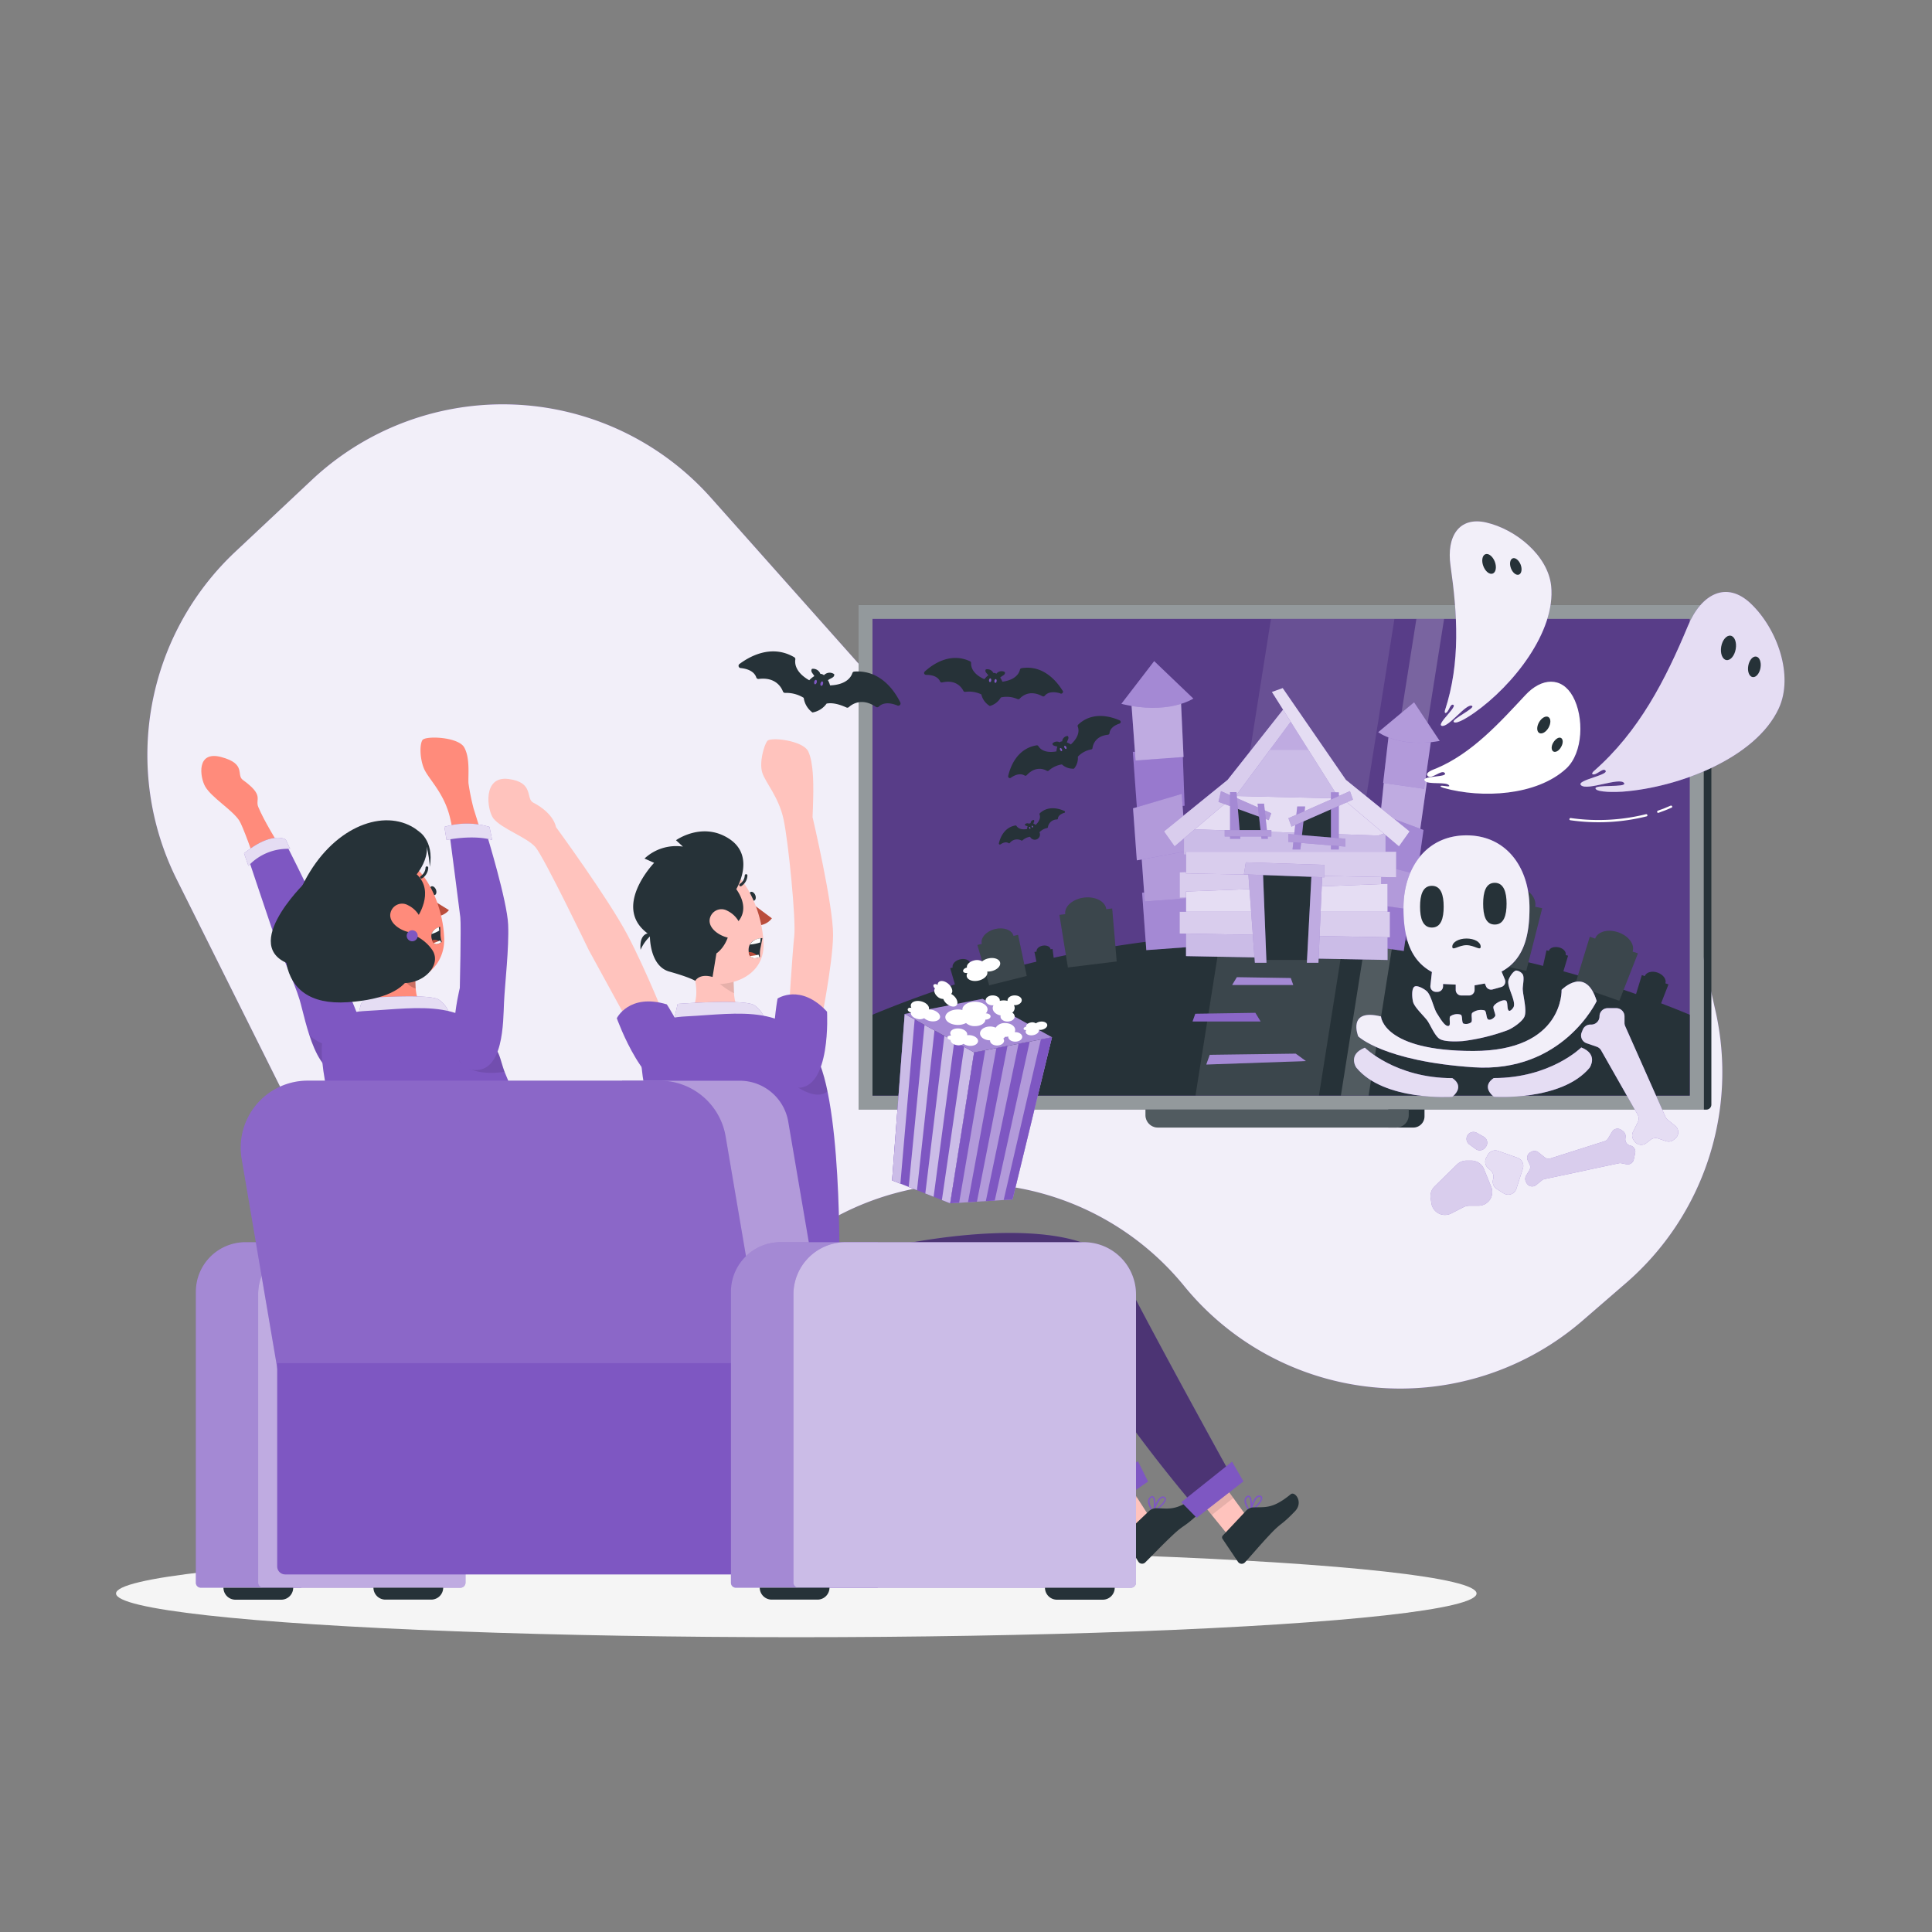 <svg xmlns="http://www.w3.org/2000/svg" viewBox="0 0 500 500"><rect x="0" y="0" width="500" height="500" fill="#808080" stroke="none"/><g id="freepik--background-simple--inject-52"><path d="M60.93,142.76l19.81-18.59A72.14,72.14,0,0,1,184,128.83l41.39,46.51A72.13,72.13,0,0,0,317,188.91L328.27,182c42.13-25.79,97.13-2.58,108,45.6l7.69,34A72.12,72.12,0,0,1,420.86,332l-11.3,9.78a72.14,72.14,0,0,1-103.13-9h0A72.13,72.13,0,0,0,207.7,320.4l-15.48,11.41A72.14,72.14,0,0,1,84.85,306L45.73,227.58A72.13,72.13,0,0,1,60.93,142.76Z" style="fill:#7E57C2"></path><path d="M60.93,142.76l19.81-18.59A72.14,72.14,0,0,1,184,128.83l41.39,46.51A72.13,72.13,0,0,0,317,188.91L328.27,182c42.13-25.79,97.13-2.58,108,45.6l7.69,34A72.12,72.12,0,0,1,420.86,332l-11.3,9.78a72.14,72.14,0,0,1-103.13-9h0A72.13,72.13,0,0,0,207.7,320.4l-15.48,11.41A72.14,72.14,0,0,1,84.85,306L45.73,227.58A72.13,72.13,0,0,1,60.93,142.76Z" style="fill:#fff;opacity:0.9"></path></g><g id="freepik--Shadow--inject-52"><ellipse id="freepik--path--inject-52" cx="206.08" cy="412.39" rx="176.05" ry="11.32" style="fill:#f5f5f5"></ellipse></g><g id="freepik--Tv--inject-52"><path d="M440.9,156.57h.7a1.3,1.3,0,0,1,1.3,1.3v128a1.3,1.3,0,0,1-1.3,1.3h-.7a0,0,0,0,1,0,0V156.57A0,0,0,0,1,440.9,156.57Z" style="fill:#263238"></path><rect x="222.2" y="156.57" width="218.7" height="130.57" style="fill:#263238"></rect><rect x="222.2" y="156.57" width="218.7" height="130.57" style="fill:#fff;opacity:0.5"></rect><rect x="225.8" y="160.17" width="211.5" height="123.37" style="fill:#7E57C2"></rect><rect x="225.8" y="160.17" width="211.5" height="123.37" style="opacity:0.3"></rect><path d="M225.8,262.61v20.92H437.3V262.61A275.5,275.5,0,0,0,225.8,262.61Z" style="fill:#263238"></path><polygon points="309.39 283.54 341.34 283.54 360.88 160.17 328.93 160.17 309.39 283.54" style="fill:#fff;opacity:0.1"></polygon><polygon points="347.02 283.54 354.19 283.54 373.73 160.17 366.56 160.17 347.02 283.54" style="fill:#fff;opacity:0.2"></polygon><path d="M359.27,287.13v4.68h6.49a2.9,2.9,0,0,0,2.9-2.9v-1.78Z" style="fill:#263238"></path><path d="M296.45,287.13h68.13a0,0,0,0,1,0,0v1.46a3.22,3.22,0,0,1-3.22,3.22H299.67a3.22,3.22,0,0,1-3.22-3.22v-1.46A0,0,0,0,1,296.45,287.13Z" style="fill:#263238"></path><path d="M296.45,287.13h68.13a0,0,0,0,1,0,0v1.46a3.22,3.22,0,0,1-3.22,3.22H299.67a3.22,3.22,0,0,1-3.22-3.22v-1.46A0,0,0,0,1,296.45,287.13Z" style="fill:#fff;opacity:0.2"></path><path d="M397.29,234.67c.51-2.39-1.91-4.94-5.42-5.69s-6.75.58-7.26,3l-1.82-.39L379.92,248,395,251.24l4.11-16.18Z" style="fill:#263238"></path><path d="M397.29,234.67c.51-2.39-1.91-4.94-5.42-5.69s-6.75.58-7.26,3l-1.82-.39L379.92,248,395,251.24l4.11-16.18Z" style="fill:#fff;opacity:0.1"></path><path d="M422.51,246.29c.63-1.83-1-4.07-3.69-5s-5.35-.2-6,1.63l-1.38-.49L407.59,255l11.49,4,4.81-12.28Z" style="fill:#263238"></path><path d="M422.51,246.29c.63-1.83-1-4.07-3.69-5s-5.35-.2-6,1.63l-1.38-.49L407.59,255l11.49,4,4.81-12.28Z" style="fill:#fff;opacity:0.1"></path><path d="M431,254.48c.35-1-.56-2.25-2-2.77s-3-.11-3.32.91l-.77-.27-2.14,7,6.37,2.22,2.66-6.81Z" style="fill:#263238"></path><path d="M405.2,247.17c.21-.82-.59-1.74-1.79-2s-2.34.1-2.56.92l-.62-.16L399,251.52l5.16,1.34,1.66-5.53Z" style="fill:#263238"></path><path d="M275.68,236.59c-.25-2,1.93-3.93,4.87-4.29s5.51,1,5.75,3l1.53-.19L289,248.83l-12.63,1.55-2.19-13.61Z" style="fill:#263238"></path><path d="M275.68,236.59c-.25-2,1.93-3.93,4.87-4.29s5.51,1,5.75,3l1.53-.19L289,248.83l-12.63,1.55-2.19-13.61Z" style="fill:#fff;opacity:0.1"></path><path d="M254.09,244.28c-.39-1.55,1.13-3.27,3.4-3.83s4.41.22,4.8,1.77l1.18-.29,2.25,10.64L256,255l-3.05-10.44Z" style="fill:#263238"></path><path d="M254.09,244.28c-.39-1.55,1.13-3.27,3.4-3.83s4.41.22,4.8,1.77l1.18-.29,2.25,10.64L256,255l-3.05-10.44Z" style="fill:#fff;opacity:0.1"></path><path d="M246.55,250.4c-.22-.86.63-1.81,1.88-2.12s2.45.12,2.67,1l.65-.16L253,255l-5.4,1.36-1.69-5.79Z" style="fill:#263238"></path><path d="M268.26,246.28c-.11-.69.61-1.39,1.62-1.55s1.92.25,2,.94l.52-.08.6,4.72-4.34.72-.95-4.67Z" style="fill:#263238"></path><rect x="296.09" y="230.56" width="12.85" height="14.9" transform="translate(-16.53 22.67) rotate(-4.18)" style="fill:#7E57C2"></rect><rect x="296.09" y="230.56" width="12.85" height="14.9" transform="translate(-16.53 22.67) rotate(-4.18)" style="fill:#fff;opacity:0.3"></rect><polygon points="308.19 232.43 296.27 233.3 295.19 218.44 308 217.5 308.19 232.43" style="fill:#7E57C2"></polygon><polygon points="308.19 232.43 296.27 233.3 295.19 218.44 308 217.5 308.19 232.43" style="fill:#fff;opacity:0.4"></polygon><polygon points="306.57 208.53 294.26 209.43 293.18 194.57 306.09 195.03 306.57 208.53" style="fill:#7E57C2"></polygon><polygon points="306.57 208.53 294.26 209.43 293.18 194.57 306.09 195.03 306.57 208.53" style="fill:#fff;opacity:0.2"></polygon><polygon points="306.3 195.91 293.88 196.82 292.8 181.96 305.61 181.02 306.3 195.91" style="fill:#7E57C2"></polygon><polygon points="306.3 195.91 293.88 196.82 292.8 181.96 305.61 181.02 306.3 195.91" style="fill:#fff;opacity:0.5"></polygon><polygon points="306.92 220.32 294.21 222.66 293.23 209.19 305.83 205.46 306.92 220.32" style="fill:#7E57C2"></polygon><polygon points="306.92 220.32 294.21 222.66 293.23 209.19 305.83 205.46 306.92 220.32" style="fill:#fff;opacity:0.4"></polygon><path d="M290.21,182.15l8.49-11.05,10.13,9.69S302.33,185.11,290.21,182.15Z" style="fill:#7E57C2"></path><path d="M290.21,182.15l8.49-11.05,10.13,9.69S302.33,185.11,290.21,182.15Z" style="fill:#fff;opacity:0.3"></path><rect x="353.2" y="232.58" width="11.05" height="12.82" transform="translate(680.15 526.19) rotate(-171.89)" style="fill:#7E57C2"></rect><rect x="353.2" y="232.58" width="11.05" height="12.82" transform="translate(680.15 526.19) rotate(-171.89)" style="fill:#fff;opacity:0.2"></rect><polygon points="354.19 233.86 364.37 235.31 366.17 222.62 355.23 221.06 354.19 233.86" style="fill:#7E57C2"></polygon><polygon points="354.19 233.86 364.37 235.31 366.17 222.62 355.23 221.06 354.19 233.86" style="fill:#fff;opacity:0.4"></polygon><polygon points="356.99 213.44 367.5 214.94 369.31 202.25 358.2 201.88 356.99 213.44" style="fill:#7E57C2"></polygon><polygon points="356.99 213.44 367.5 214.94 369.31 202.25 358.2 201.88 356.99 213.44" style="fill:#fff;opacity:0.5"></polygon><polygon points="357.96 202.63 368.57 204.14 370.38 191.45 359.44 189.89 357.96 202.63" style="fill:#7E57C2"></polygon><polygon points="357.96 202.63 368.57 204.14 370.38 191.45 359.44 189.89 357.96 202.63" style="fill:#fff;opacity:0.4"></polygon><polygon points="356 223.54 366.77 226.29 368.4 214.8 357.8 210.85 356 223.54" style="fill:#7E57C2"></polygon><polygon points="356 223.54 366.77 226.29 368.4 214.8 357.8 210.85 356 223.54" style="fill:#fff;opacity:0.3"></polygon><path d="M372.59,191.76l-6.63-10-9.27,7.72S362,193.59,372.59,191.76Z" style="fill:#7E57C2"></path><path d="M372.59,191.76l-6.63-10-9.27,7.72S362,193.59,372.59,191.76Z" style="fill:#fff;opacity:0.4"></path><polygon points="327.9 191.61 316.09 205.92 319.58 208.25 345.7 208.92 351.19 206.75 342.87 198.56 338.88 192.44 327.9 191.61" style="fill:#7E57C2"></polygon><polygon points="327.9 191.61 316.09 205.92 319.58 208.25 345.7 208.92 351.19 206.75 342.87 198.56 338.88 192.44 327.9 191.61" style="fill:#fff;opacity:0.6"></polygon><polygon points="357.46 231.36 305.29 232.35 305.29 225.73 357.46 223.74 357.46 231.36" style="fill:#7E57C2"></polygon><polygon points="357.46 231.36 305.29 232.35 305.29 225.73 357.46 223.74 357.46 231.36" style="fill:#fff;opacity:0.7"></polygon><polygon points="359.1 236.35 306.94 237.35 306.94 230.72 359.1 228.73 359.1 236.35" style="fill:#7E57C2"></polygon><polygon points="359.1 236.35 306.94 237.35 306.94 230.72 359.1 228.73 359.1 236.35" style="fill:#fff;opacity:0.8"></polygon><polygon points="359.1 248.44 306.94 247.44 306.94 240.82 359.1 240.82 359.1 248.44" style="fill:#7E57C2"></polygon><polygon points="359.1 248.44 306.94 247.44 306.94 240.82 359.1 240.82 359.1 248.44" style="fill:#fff;opacity:0.6"></polygon><polygon points="358.58 222.15 306.41 221.15 306.41 214.53 358.58 214.53 358.58 222.15" style="fill:#7E57C2"></polygon><polygon points="358.58 222.15 306.41 221.15 306.41 214.53 358.58 214.53 358.58 222.15" style="fill:#fff;opacity:0.6"></polygon><polygon points="359.7 242.58 305.29 241.59 305.29 235.96 359.7 235.96 359.7 242.58" style="fill:#7E57C2"></polygon><polygon points="359.7 242.58 305.29 241.59 305.29 235.96 359.7 235.96 359.7 242.58" style="fill:#fff;opacity:0.7"></polygon><polygon points="361.34 227.05 306.94 226.05 306.94 220.42 361.34 220.42 361.34 227.05" style="fill:#7E57C2"></polygon><polygon points="361.34 227.05 306.94 226.05 306.94 220.42 361.34 220.42 361.34 227.05" style="fill:#fff;opacity:0.7"></polygon><polygon points="306.94 212.79 316.09 205.92 351.19 206.75 361.34 214.53 356.68 216.24 306.41 214.53 306.94 212.79" style="fill:#7E57C2"></polygon><polygon points="306.94 212.79 316.09 205.92 351.19 206.75 361.34 214.53 356.68 216.24 306.41 214.53 306.94 212.79" style="fill:#fff;opacity:0.8"></polygon><polygon points="334.14 184.71 326.82 194.03 340.8 194.03 334.14 184.71" style="fill:#7E57C2"></polygon><polygon points="334.14 184.71 326.82 194.03 340.8 194.03 334.14 184.71" style="fill:#fff;opacity:0.5"></polygon><polygon points="332.69 182.85 317.71 201.82 301.24 215.17 303.98 219.04 320.46 205.1 335.47 184.85 332.69 182.85" style="fill:#7E57C2"></polygon><polygon points="332.69 182.85 317.71 201.82 301.24 215.17 303.98 219.04 320.46 205.1 335.47 184.85 332.69 182.85" style="fill:#fff;opacity:0.7"></polygon><polygon points="331.96 178.08 348.32 201.82 364.8 215.17 362.05 219.04 345.58 205.1 329.17 179.08 331.96 178.08" style="fill:#7E57C2"></polygon><polygon points="331.96 178.08 348.32 201.82 364.8 215.17 362.05 219.04 345.58 205.1 329.17 179.08 331.96 178.08" style="fill:#fff;opacity:0.8"></polygon><rect x="325.76" y="224.91" width="14.49" height="23.53" style="fill:#263238"></rect><polygon points="324.76 249.16 323.01 225.33 326.82 224.91 327.76 249.16 324.76 249.16" style="fill:#7E57C2"></polygon><polygon points="324.76 249.16 323.01 225.33 326.82 224.91 327.76 249.16 324.76 249.16" style="fill:#fff;opacity:0.5"></polygon><polygon points="338.22 249.16 339.47 225.33 342.27 224.91 341.21 249.16 338.22 249.16" style="fill:#7E57C2"></polygon><polygon points="338.22 249.16 339.47 225.33 342.27 224.91 341.21 249.16 338.22 249.16" style="fill:#fff;opacity:0.5"></polygon><polygon points="322.42 223.17 321.92 226.28 342.77 227.05 342.77 223.83 322.42 223.17" style="fill:#7E57C2"></polygon><polygon points="322.42 223.17 321.92 226.28 342.77 227.05 342.77 223.83 322.42 223.17" style="fill:#fff;opacity:0.6"></polygon><polygon points="335.94 211.6 345.47 207.94 345.47 217.47 335.94 217.06 335.94 211.6" style="fill:#263238"></polygon><rect x="344.45" y="205.06" width="2.03" height="14.78" style="fill:#7E57C2"></rect><rect x="344.45" y="205.06" width="2.03" height="14.78" style="fill:#fff;opacity:0.3"></rect><polygon points="334.51 219.84 336.54 219.84 337.76 208.72 335.73 208.72 334.51 219.84" style="fill:#7E57C2"></polygon><polygon points="334.51 219.84 336.54 219.84 337.76 208.72 335.73 208.72 334.51 219.84" style="fill:#fff;opacity:0.3"></polygon><polygon points="348.18 219.1 348.18 217.06 333.4 215.84 333.4 217.88 348.18 219.1" style="fill:#7E57C2"></polygon><polygon points="348.18 219.1 348.18 217.06 333.4 215.84 333.4 217.88 348.18 219.1" style="fill:#fff;opacity:0.4"></polygon><polygon points="350.15 206.93 349.36 204.74 333.44 211.75 334.24 213.94 350.15 206.93" style="fill:#7E57C2"></polygon><polygon points="350.15 206.93 349.36 204.74 333.44 211.75 334.24 213.94 350.15 206.93" style="fill:#fff;opacity:0.5"></polygon><polygon points="319.14 207.36 326.8 210.48 326.82 215.65 319.14 215.15 319.14 207.36" style="fill:#263238"></polygon><polygon points="315.34 207.53 315.99 204.74 329 210.47 328.35 212.26 315.34 207.53" style="fill:#7E57C2"></polygon><polygon points="315.34 207.53 315.99 204.74 329 210.47 328.35 212.26 315.34 207.53" style="fill:#fff;opacity:0.4"></polygon><polygon points="321 217.08 318.34 217.08 318.34 205 320 205 321 217.08" style="fill:#7E57C2"></polygon><polygon points="321 217.08 318.34 217.08 318.34 205 320 205 321 217.08" style="fill:#fff;opacity:0.3"></polygon><polygon points="328.13 217.08 326.47 217.08 325.47 207.99 327.13 207.99 328.13 217.08" style="fill:#7E57C2"></polygon><polygon points="328.13 217.08 326.47 217.08 325.47 207.99 327.13 207.99 328.13 217.08" style="fill:#fff;opacity:0.3"></polygon><rect x="316.95" y="214.82" width="12.08" height="1.66" style="fill:#7E57C2"></rect><rect x="316.95" y="214.82" width="12.08" height="1.66" style="fill:#fff;opacity:0.4"></rect><polygon points="320.1 252.9 318.88 254.91 334.69 254.91 334.05 253.12 320.1 252.9" style="fill:#7E57C2"></polygon><polygon points="320.1 252.9 318.88 254.91 334.69 254.91 334.05 253.12 320.1 252.9" style="fill:#fff;opacity:0.3"></polygon><polygon points="324.89 262.12 326.25 264.36 308.63 264.36 309.34 262.36 324.89 262.12" style="fill:#7E57C2"></polygon><polygon points="324.89 262.12 326.25 264.36 308.63 264.36 309.34 262.36 324.89 262.12" style="fill:#fff;opacity:0.1"></polygon><polygon points="335.34 272.69 337.95 274.6 312.19 275.5 313.08 272.99 335.34 272.69" style="fill:#7E57C2"></polygon><polygon points="335.34 272.69 337.95 274.6 312.19 275.5 313.08 272.99 335.34 272.69" style="fill:#fff;opacity:0.3"></polygon><path d="M395.83,235c0-10.39-5.91-18.81-16.3-18.81s-16.31,8.42-16.31,18.81c0,7.15,1.49,13.37,7.36,16.55l-.39,3.54a1.44,1.44,0,0,0,1.43,1.6h.4a1.45,1.45,0,0,0,1.44-1.44v-.6l3.28.16v1.38a1.45,1.45,0,0,0,1.44,1.44h2a1.45,1.45,0,0,0,1.44-1.44V255l2.66-.47.29.7a1.44,1.44,0,0,0,1.72.83l2.21-.62a1.45,1.45,0,0,0,.94-2l-.84-2C394.4,248.3,395.83,242.12,395.83,235Z" style="fill:#7E57C2"></path><path d="M366.07,255.34c.72-.45,2.56.61,3.18,1.19,1.17,1.08,1.78,4.49,2.68,5.81.61.91,2,3.49,3,3.16.6-.19,0-2,.39-2.47a3.1,3.1,0,0,1,2.73-.43c.51.32.18,2,.69,2.3a2.31,2.31,0,0,0,2-.32c.42-.45-.13-2,.29-2.46a3.75,3.75,0,0,1,3.18-.63c.57.31.36,2.16,1,2.38s1.52-.48,1.74-.92-.7-2-.4-2.54c.41-.77,2.35-1.82,3.15-1.47.64.28.19,2.48.87,2.65.39.11,1.07-.71,1.19-1.09.53-1.64-1.77-5.06-1.39-6.74.18-.79,1.19-2.42,2-2.59a2.35,2.35,0,0,1,1.71,1c.47.81,0,2.82,0,3.76.06,1.81,1.16,5.57.43,7.21-.57,1.28-3.09,3-4.39,3.49a51.45,51.45,0,0,1-11.51,2.8c-1.51.11-4.71.23-6-.54s-2.38-3.59-3.22-4.76-3.26-3.35-3.68-4.81C365.45,258.34,365.24,255.87,366.07,255.34Z" style="fill:#7E57C2"></path><path d="M366.07,255.34c.72-.45,2.56.61,3.18,1.19,1.17,1.08,1.78,4.49,2.68,5.81.61.91,2,3.49,3,3.16.6-.19,0-2,.39-2.47a3.1,3.1,0,0,1,2.73-.43c.51.32.18,2,.69,2.3a2.31,2.31,0,0,0,2-.32c.42-.45-.13-2,.29-2.46a3.75,3.75,0,0,1,3.18-.63c.57.31.36,2.16,1,2.38s1.52-.48,1.74-.92-.7-2-.4-2.54c.41-.77,2.35-1.82,3.15-1.47.64.28.19,2.48.87,2.65.39.11,1.07-.71,1.19-1.09.53-1.64-1.77-5.06-1.39-6.74.18-.79,1.19-2.42,2-2.59a2.35,2.35,0,0,1,1.71,1c.47.81,0,2.82,0,3.76.06,1.81,1.16,5.57.43,7.21-.57,1.28-3.09,3-4.39,3.49a51.45,51.45,0,0,1-11.51,2.8c-1.51.11-4.71.23-6-.54s-2.38-3.59-3.22-4.76-3.26-3.35-3.68-4.81C365.45,258.34,365.24,255.87,366.07,255.34Z" style="fill:#fff;opacity:0.9"></path><path d="M395.83,235c0-10.39-5.91-18.81-16.3-18.81s-16.31,8.42-16.31,18.81c0,7.15,1.49,13.37,7.36,16.55l-.39,3.54a1.44,1.44,0,0,0,1.43,1.6h.4a1.45,1.45,0,0,0,1.44-1.44v-.6l3.28.16v1.38a1.45,1.45,0,0,0,1.44,1.44h2a1.45,1.45,0,0,0,1.44-1.44V255l2.66-.47.29.7a1.44,1.44,0,0,0,1.72.83l2.21-.62a1.45,1.45,0,0,0,.94-2l-.84-2C394.4,248.3,395.83,242.12,395.83,235Z" style="fill:#fff;opacity:0.9"></path><path d="M373.62,234.65c0,3-.68,5.4-3.05,5.4s-3.06-2.42-3.06-5.4.68-5.4,3.06-5.4S373.62,231.67,373.62,234.65Z" style="fill:#263238"></path><path d="M389.9,233.87c0,3-.68,5.4-3.06,5.4s-3-2.42-3-5.4.68-5.4,3-5.4S389.9,230.89,389.9,233.87Z" style="fill:#263238"></path><path d="M383.2,245c0,1.17-1.64-.39-3.67-.39s-3.68,1.56-3.68.39,1.65-2.11,3.68-2.11S383.2,243.79,383.2,245Z" style="fill:#263238"></path><path d="M357.4,263.06s.43,8.93,23.9,8.93,22.84-15.82,22.84-15.82,6.26-6.41,9.08,2.9c0,0-8.75,18.7-31.92,17.14s-29.79-8-29.79-8S348.54,260.87,357.4,263.06Z" style="fill:#7E57C2"></path><path d="M357.4,263.06s.43,8.93,23.9,8.93,22.84-15.82,22.84-15.82,6.26-6.41,9.08,2.9c0,0-8.75,18.7-31.92,17.14s-29.79-8-29.79-8S348.54,260.87,357.4,263.06Z" style="fill:#fff;opacity:0.9"></path><path d="M413.16,270.87l-2.55-.88a2.12,2.12,0,0,1-1.27-2.81l.28-.7a2.13,2.13,0,0,1,2-1.32h.2a2.13,2.13,0,0,0,2.13-2.13h0a2.12,2.12,0,0,1,2.12-2.12h2.22a2.13,2.13,0,0,1,2.13,2.12v1.68a2.11,2.11,0,0,0,.18.86L431,289a2.13,2.13,0,0,0,.6.79l1.95,1.58a2.13,2.13,0,0,1,0,3.3l-.39.31a2.12,2.12,0,0,1-2,.36l-2-.69a2.14,2.14,0,0,0-2,.33l-1.11.87a2.14,2.14,0,0,1-3-.42l-.24-.32a2.13,2.13,0,0,1-.18-2.21l1.2-2.42a2.12,2.12,0,0,0,0-2l-9.48-16.68A2.1,2.1,0,0,0,413.16,270.87Z" style="fill:#7E57C2"></path><path d="M413.16,270.87l-2.55-.88a2.12,2.12,0,0,1-1.27-2.81l.28-.7a2.13,2.13,0,0,1,2-1.32h.2a2.13,2.13,0,0,0,2.13-2.13h0a2.12,2.12,0,0,1,2.12-2.12h2.22a2.13,2.13,0,0,1,2.13,2.12v1.68a2.11,2.11,0,0,0,.18.86L431,289a2.13,2.13,0,0,0,.6.79l1.95,1.58a2.13,2.13,0,0,1,0,3.3l-.39.31a2.12,2.12,0,0,1-2,.36l-2-.69a2.14,2.14,0,0,0-2,.33l-1.11.87a2.14,2.14,0,0,1-3-.42l-.24-.32a2.13,2.13,0,0,1-.18-2.21l1.2-2.42a2.12,2.12,0,0,0,0-2l-9.48-16.68A2.1,2.1,0,0,0,413.16,270.87Z" style="fill:#fff;opacity:0.8"></path><path d="M416.15,294.65l1.06-1.77a1.63,1.63,0,0,1,2.31-.5l.48.32a1.64,1.64,0,0,1,.67,1.69l0,.15a1.64,1.64,0,0,0,1.26,1.93h0a1.62,1.62,0,0,1,1.25,1.93l-.35,1.66a1.62,1.62,0,0,1-1.93,1.25l-1.26-.26a1.52,1.52,0,0,0-.67,0l-19.24,4.1a1.64,1.64,0,0,0-.69.33l-1.49,1.21a1.64,1.64,0,0,1-2.48-.53l-.17-.33a1.66,1.66,0,0,1,.06-1.59l.83-1.36a1.64,1.64,0,0,0,.07-1.55l-.47-1a1.63,1.63,0,0,1,.79-2.19l.28-.13a1.62,1.62,0,0,1,1.68.21l1.62,1.29a1.64,1.64,0,0,0,1.51.28l14-4.45A1.61,1.61,0,0,0,416.15,294.65Z" style="fill:#7E57C2"></path><path d="M416.15,294.65l1.06-1.77a1.63,1.63,0,0,1,2.31-.5l.48.32a1.64,1.64,0,0,1,.67,1.69l0,.15a1.64,1.64,0,0,0,1.26,1.93h0a1.62,1.62,0,0,1,1.25,1.93l-.35,1.66a1.62,1.62,0,0,1-1.93,1.25l-1.26-.26a1.52,1.52,0,0,0-.67,0l-19.24,4.1a1.64,1.64,0,0,0-.69.33l-1.49,1.21a1.64,1.64,0,0,1-2.48-.53l-.17-.33a1.66,1.66,0,0,1,.06-1.59l.83-1.36a1.64,1.64,0,0,0,.07-1.55l-.47-1a1.63,1.63,0,0,1,.79-2.19l.28-.13a1.62,1.62,0,0,1,1.68.21l1.62,1.29a1.64,1.64,0,0,0,1.51.28l14-4.45A1.61,1.61,0,0,0,416.15,294.65Z" style="fill:#fff;opacity:0.7"></path><path d="M387.74,297.86l5,1.77a2.23,2.23,0,0,1,1.38,2.78l-1.67,5.21a2.23,2.23,0,0,1-3.32,1.21l-1.76-1.12a2.22,2.22,0,0,1-.95-2.52h0a2.24,2.24,0,0,0-.69-2.34l-.57-.49a2.22,2.22,0,0,1-.52-2.76l.39-.71A2.22,2.22,0,0,1,387.74,297.86Z" style="fill:#7E57C2"></path><path d="M387.74,297.86l5,1.77a2.23,2.23,0,0,1,1.38,2.78l-1.67,5.21a2.23,2.23,0,0,1-3.32,1.21l-1.76-1.12a2.22,2.22,0,0,1-.95-2.52h0a2.24,2.24,0,0,0-.69-2.34l-.57-.49a2.22,2.22,0,0,1-.52-2.76l.39-.71A2.22,2.22,0,0,1,387.74,297.86Z" style="fill:#fff;opacity:0.8"></path><path d="M384.07,302.58l1.66,4.1a2.44,2.44,0,0,0,.1.24h0a3.55,3.55,0,0,1-3.18,5.12h-2.3a3.48,3.48,0,0,0-1.61.39l-3.18,1.62a3.55,3.55,0,0,1-5.12-2.65l-.19-1.29a3.56,3.56,0,0,1,1-3.06l5.81-5.69a3.61,3.61,0,0,1,2.49-1h1.21A3.54,3.54,0,0,1,384.07,302.58Z" style="fill:#7E57C2"></path><path d="M384.07,302.58l1.66,4.1a2.44,2.44,0,0,0,.1.24h0a3.55,3.55,0,0,1-3.18,5.12h-2.3a3.48,3.48,0,0,0-1.61.39l-3.18,1.62a3.55,3.55,0,0,1-5.12-2.65l-.19-1.29a3.56,3.56,0,0,1,1-3.06l5.81-5.69a3.61,3.61,0,0,1,2.49-1h1.21A3.54,3.54,0,0,1,384.07,302.58Z" style="fill:#fff;opacity:0.7"></path><path d="M384.49,296.88l-.15.18a1.81,1.81,0,0,1-2.44.32l-1.63-1.19a1.79,1.79,0,0,1-.49-2.36h0a1.8,1.8,0,0,1,2.43-.65l1.77,1A1.79,1.79,0,0,1,384.49,296.88Z" style="fill:#7E57C2"></path><path d="M384.49,296.88l-.15.18a1.81,1.81,0,0,1-2.44.32l-1.63-1.19a1.79,1.79,0,0,1-.49-2.36h0a1.8,1.8,0,0,1,2.43-.65l1.77,1A1.79,1.79,0,0,1,384.49,296.88Z" style="fill:#fff;opacity:0.7"></path><path d="M353.22,271.14s7.94,7.88,22.63,7.88c0,0,3.46,1.93,0,4.85,0,0-17.57,1.19-24.81-7.54C351,276.33,348.67,272.92,353.22,271.14Z" style="fill:#7E57C2"></path><path d="M353.22,271.14s7.94,7.88,22.63,7.88c0,0,3.46,1.93,0,4.85,0,0-17.57,1.19-24.81-7.54C351,276.33,348.67,272.92,353.22,271.14Z" style="fill:#fff;opacity:0.8"></path><path d="M409.23,271.08S401.29,279,386.6,279c0,0-3.47,1.93,0,4.85,0,0,17.57,1.19,24.81-7.54C411.41,276.27,413.77,272.86,409.23,271.08Z" style="fill:#7E57C2"></path><path d="M409.23,271.08S401.29,279,386.6,279c0,0-3.47,1.93,0,4.85,0,0,17.57,1.19,24.81-7.54C411.41,276.27,413.77,272.86,409.23,271.08Z" style="fill:#fff;opacity:0.8"></path></g><g id="freepik--Ghosts--inject-52"><path d="M384.58,135.21c-7-1.57-10.26,3.64-9.19,11.15,1.78,12.43,2.63,25.06-1.43,37.48-.06.19-.13.7.14.67.77-.07,1.13-2.18,1.83-2.14,1.79.11-4.38,5.12-2.77,5.48,1.82.4,6.32-5.94,7.79-5.17,1.06.55-5.52,3.54-4.7,4.19s4.24-1.65,5.36-2.44c9.91-7,21.05-20.94,19.83-32.78C400.64,143.86,392.4,137,384.58,135.21Z" style="fill:#7E57C2"></path><path d="M384.58,135.21c-7-1.57-10.26,3.64-9.19,11.15,1.78,12.43,2.63,25.06-1.43,37.48-.06.19-.13.7.14.67.77-.07,1.13-2.18,1.83-2.14,1.79.11-4.38,5.12-2.77,5.48,1.82.4,6.32-5.94,7.79-5.17,1.06.55-5.52,3.54-4.7,4.19s4.24-1.65,5.36-2.44c9.91-7,21.05-20.94,19.83-32.78C400.64,143.86,392.4,137,384.58,135.21Z" style="fill:#fff;opacity:0.9"></path><path d="M386.86,145.37c.52,1.38.28,2.76-.55,3.07s-1.91-.56-2.43-1.94-.28-2.76.54-3.07S386.33,144,386.86,145.37Z" style="fill:#263238"></path><path d="M393.54,146.12c.45,1.17.24,2.33-.45,2.59s-1.62-.47-2.06-1.64-.23-2.32.46-2.58S393.1,145,393.54,146.12Z" style="fill:#263238"></path><path d="M453.08,156.18c-6.25-5.91-12.76-2.55-16.25,5.82-5.77,13.85-12.63,27.33-24.39,37.6-.18.15-.57.63-.27.77.83.39,2.5-1.55,3.19-1.08,1.77,1.21-7.62,2.58-6.19,3.93,1.62,1.53,10.12-2.23,11.16-.54.75,1.22-7.84.25-7.4,1.42.38,1,5.36.91,7,.78,14.43-1.08,34.42-8.63,40.4-21.52C464.27,174.88,460,162.76,453.08,156.18Z" style="fill:#7E57C2"></path><path d="M453.08,156.18c-6.25-5.91-12.76-2.55-16.25,5.82-5.77,13.85-12.63,27.33-24.39,37.6-.18.15-.57.63-.27.77.83.39,2.5-1.55,3.19-1.08,1.77,1.21-7.62,2.58-6.19,3.93,1.62,1.53,10.12-2.23,11.16-.54.75,1.22-7.84.25-7.4,1.42.38,1,5.36.91,7,.78,14.43-1.08,34.42-8.63,40.4-21.52C464.27,174.88,460,162.76,453.08,156.18Z" style="fill:#fff;opacity:0.8"></path><path d="M449.2,168c-.31,1.74-1.4,3-2.43,2.82s-1.62-1.74-1.32-3.48,1.4-3,2.44-2.82S449.51,166.25,449.2,168Z" style="fill:#263238"></path><path d="M455.61,172.86c-.26,1.46-1.18,2.53-2.05,2.37s-1.37-1.47-1.11-2.93,1.17-2.53,2.05-2.38S455.87,171.39,455.61,172.86Z" style="fill:#263238"></path><path d="M407.06,180.24c2.91,5.26,2.72,14.58-1.75,18.69-7.62,7-21.78,7.76-31.66,5-.22-.06-.83-.28-.84-.44,0-.44,2.43.34,2.26-.13-.43-1.21-5.69-.14-6.38-1.34-.78-1.36,6.31-.78,5.18-2-.82-.91-3.38,1.75-4.33.84s1.39-1.69,2.17-2c9.35-3.94,16.53-12,23.08-19C398.91,175.42,404.16,175,407.06,180.24Z" style="fill:#fff"></path><path d="M400.76,188.33c-.65,1.14-1.72,1.75-2.4,1.37s-.71-1.63-.06-2.77,1.73-1.76,2.41-1.37S401.41,187.18,400.76,188.33Z" style="fill:#263238"></path><path d="M404,193.33c-.54,1-1.45,1.48-2,1.15s-.6-1.37,0-2.33,1.45-1.48,2-1.16S404.59,192.36,404,193.33Z" style="fill:#263238"></path><path d="M429.21,210.36q1.74-.6,3.42-1.35c.34-.15.05-.65-.29-.5-1.07.48-2.17.91-3.28,1.29-.35.12-.2.68.15.56Z" style="fill:#fff"></path><path d="M406.37,212.27a51.3,51.3,0,0,0,19.78-1c.36-.09.2-.64-.16-.56a50.82,50.82,0,0,1-19.46,1c-.37-.06-.52.49-.16.55Z" style="fill:#fff"></path></g><g id="freepik--Bats--inject-52"><path d="M274.92,178.64c-1.35-2.18-4.86-6.65-10.57-5.71a.49.49,0,0,0-.39.38c-.16.75-.93,2.62-4.55,3.12a4.4,4.4,0,0,0-.57-1.07l.22-.18c.56-.43,1.17-.61,1-1.25a1.72,1.72,0,0,0-1.88.11,2.33,2.33,0,0,0-.31.32,1.26,1.26,0,0,0-.8-.2,1.69,1.69,0,0,0-.17-.29,1.72,1.72,0,0,0-1.78-.62c-.33.58.21.92.64,1.48a.1.1,0,0,0,0,.05,4.69,4.69,0,0,0-1,1c-3.25-1.45-3.49-3.42-3.44-4.17a.5.5,0,0,0-.29-.48c-5.24-2.43-9.82.93-11.71,2.67a.49.49,0,0,0,.35.85c2.52,0,3.35,1.08,3.61,1.68a.48.48,0,0,0,.56.28c3.63-.82,5.08,1.37,5.48,2.18a.51.51,0,0,0,.48.27,7.23,7.23,0,0,1,4.17.65,4.75,4.75,0,0,0,2.19,3,4.74,4.74,0,0,0,2.86-2.21,6.91,6.91,0,0,1,4.35.44.5.5,0,0,0,.53-.13c.61-.67,2.59-2.39,5.87-.63a.48.48,0,0,0,.61-.12c.41-.51,1.5-1.34,3.93-.65A.49.49,0,0,0,274.92,178.64Z" style="fill:#263238"></path><path d="M256.53,176.08c0,.27-.2.48-.35.45s-.26-.25-.22-.52.19-.48.35-.45S256.56,175.81,256.53,176.08Z" style="fill:#7E57C2"></path><path d="M257.92,176.27c0,.27-.19.48-.35.45s-.25-.25-.21-.52.19-.48.34-.45S258,176,257.92,176.27Z" style="fill:#7E57C2"></path><path d="M289.78,186.44c-2.11-.94-7-2.48-10.76,1.11a.45.45,0,0,0-.1.49c.26.64.64,2.41-1.8,4.63a4.13,4.13,0,0,0-1-.52c0-.07,0-.15.07-.24.2-.6.56-1,.11-1.44a1.52,1.52,0,0,0-1.33,1,1.34,1.34,0,0,0-.07.4,1.11,1.11,0,0,0-.7.25A1.43,1.43,0,0,0,274,192a1.53,1.53,0,0,0-1.63.44c.05.6.63.58,1.23.78l.05,0a4.33,4.33,0,0,0-.24,1.24c-3.16.57-4.33-.77-4.68-1.36a.45.45,0,0,0-.45-.21c-5.14.85-6.84,5.67-7.36,7.93a.44.44,0,0,0,.69.46c1.87-1.29,3-.9,3.54-.59a.43.43,0,0,0,.56-.07c2.28-2.45,4.47-1.56,5.18-1.16a.44.44,0,0,0,.49,0,6.6,6.6,0,0,1,3.44-1.63,4.24,4.24,0,0,0,3.13,1.1,4.25,4.25,0,0,0,1-3.1,6.27,6.27,0,0,1,3.46-1.88.44.44,0,0,0,.33-.36c.11-.81.71-3.1,4-3.44a.45.45,0,0,0,.4-.41c.05-.59.44-1.76,2.59-2.48A.44.44,0,0,0,289.78,186.44Z" style="fill:#263238"></path><path d="M274.8,193.87c.11.22.09.45,0,.51s-.31-.06-.42-.28-.1-.45,0-.51S274.69,193.65,274.8,193.87Z" style="fill:#7E57C2"></path><path d="M275.93,193.3c.11.22.1.45,0,.52s-.32-.07-.43-.29-.1-.45,0-.51S275.82,193.08,275.93,193.3Z" style="fill:#7E57C2"></path><path d="M233,181.8c-1.35-2.76-5-8.48-11.9-8a.57.57,0,0,0-.51.4c-.28.88-1.41,3-5.77,3.18a5.89,5.89,0,0,0-.55-1.35l.27-.18c.72-.44,1.47-.59,1.35-1.37a2,2,0,0,0-2.24-.08,1.74,1.74,0,0,0-.42.34,1.41,1.41,0,0,0-.92-.34,1.69,1.69,0,0,0-.17-.36,2,2,0,0,0-2-.94c-.46.64.15,1.11.59,1.83l0,.06a5.75,5.75,0,0,0-1.3,1.06c-3.7-2.11-3.75-4.47-3.6-5.37a.57.57,0,0,0-.28-.59c-6-3.51-11.79-.05-14.24,1.8a.59.59,0,0,0,.31,1c3,.28,3.86,1.67,4.1,2.42a.58.58,0,0,0,.63.4c4.41-.55,5.88,2.22,6.27,3.24a.59.59,0,0,0,.54.37A8.64,8.64,0,0,1,208,180.6a5.68,5.68,0,0,0,2.26,3.79,5.67,5.67,0,0,0,3.66-2.3c1-.2,2.64-.14,5.12,1a.58.58,0,0,0,.64-.09c.81-.73,3.36-2.54,7-.06a.59.59,0,0,0,.75-.07c.55-.56,1.94-1.42,4.75-.32A.58.58,0,0,0,233,181.8Z" style="fill:#263238"></path><path d="M211.38,176.59c-.08.32-.29.54-.47.5s-.27-.34-.19-.65.28-.54.46-.5S211.45,176.28,211.38,176.59Z" style="fill:#7E57C2"></path><path d="M213,177c-.07.32-.28.54-.47.5s-.27-.34-.19-.65.29-.54.47-.5S213.09,176.67,213,177Z" style="fill:#7E57C2"></path><path d="M275.38,209.84c-1.24-.55-4.09-1.44-6.29.65a.28.28,0,0,0-.06.29c.16.37.37,1.41-1,2.7a2,2,0,0,0-.56-.3.74.74,0,0,1,0-.14c.11-.35.33-.61.06-.84a.89.89,0,0,0-.78.6,2.23,2.23,0,0,0,0,.23.7.7,0,0,0-.4.15l-.17-.07a.87.87,0,0,0-.95.26c0,.34.37.33.72.45h0a2.25,2.25,0,0,0-.14.73c-1.85.33-2.53-.46-2.74-.8a.25.25,0,0,0-.26-.12c-3,.5-4,3.31-4.3,4.63a.27.27,0,0,0,.41.27c1.09-.76,1.77-.53,2.07-.34a.26.26,0,0,0,.32,0,2.37,2.37,0,0,1,3-.68.24.24,0,0,0,.28,0,3.74,3.74,0,0,1,2-.95,1.34,1.34,0,1,0,2.42-1.17,3.63,3.63,0,0,1,2-1.1.26.26,0,0,0,.19-.21,2.35,2.35,0,0,1,2.36-2,.26.26,0,0,0,.23-.24c0-.34.26-1,1.52-1.45A.26.26,0,0,0,275.38,209.84Z" style="fill:#263238"></path><path d="M266.63,214.18c.06.13.05.26,0,.3s-.19,0-.25-.16-.06-.27,0-.3S266.56,214.05,266.63,214.18Z" style="fill:#7E57C2"></path><path d="M267.29,213.85c.06.13,0,.26,0,.3s-.19,0-.25-.16-.06-.27,0-.3S267.22,213.72,267.29,213.85Z" style="fill:#7E57C2"></path></g><g id="freepik--Popcorns--inject-52"><polygon points="245.91 311.42 230.87 305.48 234.14 262.41 252.1 272.36 245.91 311.42" style="fill:#7E57C2"></polygon><polygon points="243.76 310.57 249.53 270.94 252.1 272.36 245.91 311.42 243.76 310.57" style="fill:#7E57C2"></polygon><polygon points="239.47 308.87 244.4 268.09 246.97 269.51 241.62 309.72 239.47 308.87" style="fill:#7E57C2"></polygon><polygon points="235.17 307.18 239.27 265.25 241.84 266.67 237.32 308.03 235.17 307.18" style="fill:#7E57C2"></polygon><polygon points="230.87 305.48 234.14 262.41 236.71 263.83 233.02 306.33 230.87 305.48" style="fill:#7E57C2"></polygon><g style="opacity:0.6"><polygon points="243.76 310.57 249.53 270.94 252.1 272.36 245.91 311.42 243.76 310.57" style="fill:#fff"></polygon><polygon points="239.47 308.87 244.4 268.09 246.97 269.51 241.62 309.72 239.47 308.87" style="fill:#fff"></polygon><polygon points="235.17 307.18 239.27 265.25 241.84 266.67 237.32 308.03 235.17 307.18" style="fill:#fff"></polygon><polygon points="230.87 305.48 234.14 262.41 236.71 263.83 233.02 306.33 230.87 305.48" style="fill:#fff"></polygon></g><polygon points="262.05 310.42 245.91 311.42 252.1 272.36 272.25 268.44 262.05 310.42" style="fill:#7E57C2"></polygon><polygon points="262.05 310.42 245.91 311.42 252.1 272.36 272.25 268.44 262.05 310.42" style="fill:#fff;opacity:0.4"></polygon><polygon points="272.25 268.44 254.29 258.5 234.14 262.41 252.1 272.36 272.25 268.44" style="fill:#7E57C2"></polygon><polygon points="272.25 268.44 254.29 258.5 234.14 262.41 252.1 272.36 272.25 268.44" style="fill:#fff;opacity:0.3"></polygon><polygon points="248.22 311.27 254.98 271.8 252.1 272.36 245.91 311.42 248.22 311.27" style="fill:#7E57C2"></polygon><polygon points="252.83 310.99 260.74 270.68 257.86 271.24 250.52 311.13 252.83 310.99" style="fill:#7E57C2"></polygon><polygon points="257.44 310.71 266.49 269.56 263.61 270.12 255.13 310.85 257.44 310.71" style="fill:#7E57C2"></polygon><polygon points="262.05 310.42 272.25 268.44 269.37 269 259.75 310.56 262.05 310.42" style="fill:#7E57C2"></polygon><path d="M262.73,267.11h-.14a1.36,1.36,0,0,0,.14-.55c0-1-1.17-1.79-2.6-1.79a2.73,2.73,0,0,0-2.45,1.19,3.47,3.47,0,0,0-1.45-.3c-1.44,0-2.6.8-2.6,1.78s1.16,1.79,2.6,1.79h0s0,.06,0,.1c0,.69.81,1.24,1.81,1.24s1.81-.55,1.81-1.24a1,1,0,0,0-.2-.56.94.94,0,0,0,.41-.43h.07a3.5,3.5,0,0,0,.8-.1s0,.06,0,.1c0,.68.81,1.24,1.81,1.24s1.81-.56,1.81-1.24S263.73,267.11,262.73,267.11Z" style="fill:#fff"></path><path d="M262.59,257.61c-1,0-1.84.57-1.84,1.28,0,.05,0,.1,0,.14a3.82,3.82,0,0,0-2,0s0-.09,0-.14c0-.71-.82-1.28-1.84-1.28s-1.83.57-1.83,1.28.82,1.29,1.83,1.29l.2,0a1.56,1.56,0,0,0-.2.72c0,.91.88,1.67,2.07,1.91a.87.87,0,0,0-.05.28c0,.71.82,1.28,1.83,1.28s1.84-.57,1.84-1.28a1.18,1.18,0,0,0-.63-1,1.64,1.64,0,0,0,.63-1.23,1.56,1.56,0,0,0-.2-.72l.2,0c1,0,1.83-.58,1.83-1.29S263.6,257.61,262.59,257.61Z" style="fill:#fff"></path><path d="M255.13,262.25a1.53,1.53,0,0,0,.45-1c0-1.12-1.46-2-3.26-2s-3.25.9-3.25,2c0,0,0,.09,0,.14a4.81,4.81,0,0,0-1.17-.14c-1.79,0-3.25.9-3.25,2s1.46,2,3.25,2a4.56,4.56,0,0,0,2.11-.49,3.26,3.26,0,0,0,2.29.8c1.5,0,2.71-.75,2.71-1.68.74,0,1.35-.37,1.35-.83S255.82,262.28,255.13,262.25Z" style="fill:#fff"></path><path d="M235.88,260.83a1.1,1.1,0,0,1-.15-.8c.2-.8,1.4-1.19,2.68-.88s2.17,1.21,2,2a1,1,0,0,0,0,.1,3.67,3.67,0,0,1,.86.1c1.29.31,2.17,1.21,2,2s-1.39,1.19-2.68.88a3.46,3.46,0,0,1-1.42-.72,2.45,2.45,0,0,1-1.78.18c-1.07-.26-1.8-1-1.64-1.67-.54-.13-.91-.51-.83-.84S235.38,260.73,235.88,260.83Z" style="fill:#fff"></path><path d="M265.6,266.57a.77.77,0,0,0-.15.56c.1.58.93.93,1.87.78s1.63-.74,1.54-1.32l0-.07a2.71,2.71,0,0,0,.63,0c.94-.15,1.63-.74,1.53-1.32s-.93-.94-1.87-.79a2.49,2.49,0,0,0-1.06.43,1.76,1.76,0,0,0-1.27-.23c-.78.13-1.35.62-1.27,1.11-.39.06-.68.31-.64.55S265.24,266.61,265.6,266.57Z" style="fill:#fff"></path><path d="M242.67,254.92a1,1,0,0,1,.22-.71c.51-.57,1.66-.37,2.58.44s1.25,1.94.75,2.51l-.08.06a3.14,3.14,0,0,1,.66.46c.92.81,1.25,1.93.75,2.5s-1.66.37-2.58-.44a3.13,3.13,0,0,1-.85-1.21,2.22,2.22,0,0,1-1.53-.63c-.77-.68-1-1.61-.62-2.08-.39-.34-.52-.81-.31-1S242.3,254.62,242.67,254.92Z" style="fill:#fff"></path><path d="M246.15,268a1,1,0,0,1-.22-.72c.09-.75,1.15-1.24,2.37-1.1s2.13.88,2,1.64a.32.32,0,0,1,0,.09,3.66,3.66,0,0,1,.81,0c1.22.15,2.13.88,2,1.63s-1.15,1.25-2.37,1.11a3.15,3.15,0,0,1-1.39-.51,2.22,2.22,0,0,1-1.62.36c-1-.13-1.77-.73-1.7-1.36-.5-.06-.88-.37-.84-.68S245.68,268,246.15,268Z" style="fill:#fff"></path><path d="M250.38,251.79a1.3,1.3,0,0,0-.19.91c.2.91,1.55,1.4,3,1.09s2.52-1.32,2.32-2.24c0,0,0-.07,0-.11a4.29,4.29,0,0,0,1-.09c1.48-.31,2.52-1.31,2.32-2.23s-1.55-1.41-3-1.09a3.78,3.78,0,0,0-1.65.77,2.78,2.78,0,0,0-2-.26c-1.23.27-2.1,1.1-1.93,1.86-.62.13-1.05.55-1,.93S249.8,251.88,250.38,251.79Z" style="fill:#fff"></path></g><g id="freepik--Characters--inject-52"><path d="M187.1,336.8l-17.43-.5-.19,6.5c8.36,19.25,30.48,46.58,30.48,46.58l9.58-8.16S195.78,354.54,187.1,336.8Z" style="fill:#7E57C2"></path><path d="M187.1,336.8l-17.43-.5-.19,6.5c8.36,19.25,30.48,46.58,30.48,46.58l9.58-8.16S195.78,354.54,187.1,336.8Z" style="opacity:0.3"></path><polygon points="199.28 386.9 206.57 397.63 211.91 393.36 205.82 383.28 199.28 386.9" style="fill:#ffc3bd"></polygon><path d="M213.31,392.68a.2.2,0,0,1-.22,0,.19.19,0,0,1-.06-.21c0-.13,1-3.14,2.26-3.75a1,1,0,0,1,.73-.07.71.71,0,0,1,.56.6c0,.53-.6,1.34-1.33,2A13.06,13.06,0,0,1,213.31,392.68Zm.28-.59c1.21-.85,2.69-2.19,2.61-2.81,0-.08,0-.2-.3-.28a.49.49,0,0,0-.44.05,1.21,1.21,0,0,0-.3.2A8.6,8.6,0,0,0,213.59,392.09Z" style="fill:#7E57C2"></path><path d="M213.22,392.74a.19.19,0,0,1-.17-.07c-.06-.08-1.32-1.81-1.13-3.09a1.38,1.38,0,0,1,.56-.93c.42-.31.71-.22.87-.08.72.55.45,3.09,0,4a.1.1,0,0,1,0,.06A.18.18,0,0,1,213.22,392.74Zm-.59-3.75a1,1,0,0,0-.33.61,4.41,4.41,0,0,0,.84,2.5c.34-1.08.37-2.91,0-3.28-.05,0-.15-.11-.42.09l-.07.08Z" style="fill:#7E57C2"></path><path d="M212,392.4l-6.41,5.75a.7.7,0,0,0-.14.86l3.52,6.26a1.17,1.17,0,0,0,1.57.45,1,1,0,0,0,.2-.15c2.27-2.11,4.21-4.08,7.09-6.66,3.4-3.05,2.9-1.87,6.95-5.4,2.43-2.13.41-5.25-.73-4.47-5.19,3.6-6.94,2.63-10.24,2.57A2.73,2.73,0,0,0,212,392.4Z" style="fill:#263238"></path><polygon points="200.43 388.6 203.16 392.62 209.09 388.7 207.07 385.36 200.43 388.6" style="opacity:0.1"></polygon><polygon points="195.59 388.64 199.21 393 212.06 384.64 209.57 379.3 195.59 388.64" style="fill:#7E57C2"></polygon><path d="M88.78,330.79s44.76-6,54.86-8.14c15.37-3.28,55.68-8.25,63.28,7.9s26.2,52.21,26.2,52.21l-9.58,8.16S200.12,362,192.37,342.7c-.25-.64-1.18-2.46-1.18-2.46s-78.11,24.32-91.62,11.1A38.41,38.41,0,0,1,88.78,330.79Z" style="fill:#7E57C2"></path><path d="M88.78,330.79s44.76-6,54.86-8.14c15.37-3.28,55.68-8.25,63.28,7.9s26.2,52.21,26.2,52.21l-9.58,8.16S200.12,362,192.37,342.7c-.25-.64-1.18-2.46-1.18-2.46s-78.11,24.32-91.62,11.1A38.41,38.41,0,0,1,88.78,330.79Z" style="opacity:0.2"></path><polygon points="224.09 388.29 231.97 398.59 237.06 394.03 230.42 384.31 224.09 388.29" style="fill:#ffc3bd"></polygon><path d="M238.42,393.27a.17.17,0,0,1-.21,0,.18.18,0,0,1-.08-.2c0-.13.86-3.2,2.05-3.87a1,1,0,0,1,.73-.11.69.69,0,0,1,.58.56c.07.53-.52,1.37-1.21,2.07A13.18,13.18,0,0,1,238.42,393.27Zm.25-.6c1.16-.92,2.56-2.34,2.45-3,0-.08-.05-.19-.31-.26a.52.52,0,0,0-.45.08,1.18,1.18,0,0,0-.28.22A8.51,8.51,0,0,0,238.67,392.67Z" style="fill:#7E57C2"></path><path d="M238.34,393.34a.21.21,0,0,1-.18-.06c-.06-.08-1.42-1.73-1.3-3a1.45,1.45,0,0,1,.51-1c.4-.33.7-.26.87-.12.74.5.62,3.06.25,4a.1.1,0,0,1-.05.06A.22.22,0,0,1,238.34,393.34Zm-.8-3.71a.93.93,0,0,0-.29.62,4.33,4.33,0,0,0,1,2.45c.28-1.1.21-2.93-.2-3.27-.05,0-.16-.1-.42.12l-.06.08Z" style="fill:#7E57C2"></path><path d="M237.07,393.07l-6.08,6.1a.68.68,0,0,0-.09.86l3.87,6.05a1.15,1.15,0,0,0,1.59.36.9.9,0,0,0,.19-.15c2.15-2.24,4-4.32,6.71-7.05,3.22-3.24,2.79-2,6.63-5.78,2.31-2.26.12-5.27-1-4.43-5,3.89-6.79,3-10.09,3.15A2.75,2.75,0,0,0,237.07,393.07Z" style="fill:#263238"></path><polygon points="225.34 389.92 228.29 393.77 233.99 389.54 231.79 386.31 225.34 389.92" style="opacity:0.1"></polygon><polygon points="220.51 390.23 224.36 394.38 236.73 385.32 233.94 380.12 220.51 390.23" style="fill:#7E57C2"></polygon><path d="M112.82,230.22c.24.62.12,1.25-.28,1.41s-1-.23-1.19-.83-.12-1.25.28-1.41S112.57,229.61,112.82,230.22Z" style="fill:#263238"></path><path d="M89.38,261.22S86.09,248,82.53,238.14s-12.64-22-15.69-29.3c-.87-2.07,1.67-2.92-4-7-1.78-1.31,1-4.15-5.56-5.91s-5.53,5.24-4.18,7.61c1.64,2.86,6.94,6,8.79,8.78s10.11,28.29,10.11,28.29l9.22,24.09Z" style="fill:#ff8b7b"></path><path d="M90.17,256.88c2,4.8,8.37,17.89,0,20.73s-11-13.43-12.63-18.87c-1.43-4.75-5.28-12.85-7.21-18.51s-6.29-18.72-6.29-18.72,5.81-4.77,9.77-3.49c0,0,5.7,11.16,8.1,16.65S87.94,251.39,90.17,256.88Z" style="fill:#7E57C2"></path><path d="M63.16,220.85l1.13,3.23a13.82,13.82,0,0,1,10.8-4.39l-1.15-2.42S70.47,214.94,63.16,220.85Z" style="fill:#7E57C2"></path><path d="M63.16,220.85l1.13,3.23a13.82,13.82,0,0,1,10.8-4.39l-1.15-2.42S70.47,214.94,63.16,220.85Z" style="fill:#fff;opacity:0.8"></path><path d="M90.21,277.61c3.66-1.24,4.47-4.47,4.07-8.1-7.53,2.87-11.94.52-14.14-1.55C82.05,273.77,85,279.38,90.21,277.61Z" style="opacity:0.1"></path><path d="M111.45,232.61l4.74,2.93a4.57,4.57,0,0,1-3.79,1.62Z" style="fill:#ba4d3c"></path><path d="M94.61,261.88s5.29-2.15,2.29-12.15c0,0,4.37-3.77,8.49-1.75s-.07,10.75,4.82,12.48S94.61,261.88,94.61,261.88Z" style="fill:#ff8b7b"></path><path d="M107.29,251.09l-3.73,1.17s1.64,2.94,4,3.56C107.47,254.24,107.53,252.55,107.29,251.09Z" style="opacity:0.2"></path><path d="M87.87,237.18c2.88,8.38,3.91,12,9.43,15.18,8.29,4.79,18-.57,17.65-9.64-.28-8.17-4.92-20.47-14.22-21.6a12.1,12.1,0,0,0-12.86,16.06Z" style="fill:#ff8b7b"></path><path d="M86.78,241.05s-3.55-3.65-6.42,2.62C80.36,243.67,83.61,241.21,86.78,241.05Z" style="fill:#263238"></path><path d="M110.31,224.26a.38.38,0,0,0-.18.28,2.77,2.77,0,0,1-1.24,2.18.34.34,0,0,0,.34.6,3.39,3.39,0,0,0,1.6-2.72.36.36,0,0,0-.32-.38h0A.45.45,0,0,0,110.31,224.26Z" style="fill:#263238"></path><path d="M92.63,263.09l.64-2.73a2.78,2.78,0,0,1,2.52-2.14c4.69-.29,15.92-.85,17.82.51a7.26,7.26,0,0,1,2.88,4.19Z" style="fill:#7E57C2"></path><path d="M92.63,263.09l.64-2.73a2.78,2.78,0,0,1,2.52-2.14c4.69-.29,15.92-.85,17.82.51a7.26,7.26,0,0,1,2.88,4.19Z" style="fill:#fff;opacity:0.8"></path><path d="M133.2,292.34c1-5.24-.57-10.17-2.44-14.52-.8-1.88-1.11-3.74-1.78-5.21-6.73-14.69-20.6-11.67-33.92-11s-13.32,7.32-9.84,23.84,2.26,46.28,2.26,46.28l47-3.6S129.92,310,133.2,292.34Z" style="fill:#7E57C2"></path><path d="M130.6,277.39c-.68-1.73-1-3.43-1.62-4.78a20.51,20.51,0,0,0-5-7l-5.09,8.91S121.14,278.73,130.6,277.39Z" style="opacity:0.1"></path><path d="M79,228.39s-18.75,18.12-1.88,21.74S79,228.39,79,228.39Z" style="fill:#263238"></path><path d="M107.84,237.62s4.89-6.73,0-11.36c0,0,6.76-8-1.36-12.4S86,214.38,78.85,228c-7.46,14.29-8.72,32.71,11.12,31.37s18.23-11.2,15.62-18.17C105.59,241.22,107.2,240.74,107.84,237.62Z" style="fill:#263238"></path><path d="M105.59,234.27a6.8,6.8,0,0,1,3.46,3.91c.76,2.28-1.25,3.56-3.46,3-2-.46-4.79-2.21-4.59-4.56A3.08,3.08,0,0,1,105.59,234.27Z" style="fill:#ff8b7b"></path><path d="M108.1,214.93s4.35,2.41,3.13,9.41C111.23,224.34,110.92,217.11,108.1,214.93Z" style="fill:#263238"></path><path d="M103,240.76s5.68.52,8.81,5-3.87,10.7-10.61,8S103,240.76,103,240.76Z" style="fill:#263238"></path><path d="M108.1,242.17a1.42,1.42,0,1,1-1.41-1.41A1.41,1.41,0,0,1,108.1,242.17Z" style="fill:#7E57C2"></path><path d="M120.41,260.85s-.26-16.18-.13-20.52-2.41-24-4.11-29.81-5.46-9.16-6.49-11.72-1.1-6.09-.36-7.26,9.22-.87,10.8,1.86,1,7.28,1.12,9.29a58.84,58.84,0,0,0,1.33,6.57s7.15,22.41,7.7,30-1.56,24.51-1.56,24.51Z" style="fill:#ff8b7b"></path><path d="M130.44,259.45c-.24,4.81,0,18.55-8.24,17.42s-3.2-21.18-3.2-21.18.38-16.12.13-18.3-2.75-21.32-2.75-21.32,5-2.12,9.63,0c0,0,5.25,17.11,5.5,23.24S130.68,254.41,130.44,259.45Z" style="fill:#7E57C2"></path><path d="M115,214l.57,3.38s6.74-1.44,11.8,0l-.69-3.38A20.35,20.35,0,0,0,115,214Z" style="fill:#7E57C2"></path><path d="M115,214l.57,3.38s6.74-1.44,11.8,0l-.69-3.38A20.35,20.35,0,0,0,115,214Z" style="fill:#fff;opacity:0.8"></path><path d="M113.92,239.85s-3.26.79-2,3.65c.23.57.93,1.39,2.42.28A6.89,6.89,0,0,1,114,242C114,241,113.92,239.85,113.92,239.85Z" style="fill:#263238"></path><path d="M111.68,241.72a8.27,8.27,0,0,0,2-.89l-.12-.86A2.92,2.92,0,0,0,111.68,241.72Z" style="fill:#fff"></path><path d="M111.8,243.31a1.07,1.07,0,0,0,.07.19c.22.53.85,1.26,2.16.44A2.21,2.21,0,0,0,111.8,243.31Z" style="fill:#ba4d3c"></path><path d="M114.18,243.85l-.29-.47a15.49,15.49,0,0,1-1.63.67C112.63,244.38,113.24,244.5,114.18,243.85Z" style="fill:#fff"></path><path d="M270.79,336.32H253.35v6.5c8.91,19,31.81,45.68,31.81,45.68l9.33-8.43S280,353.8,270.79,336.32Z" style="fill:#7E57C2"></path><path d="M270.79,336.32H253.35v6.5c8.91,19,31.81,45.68,31.81,45.68l9.33-8.43S280,353.8,270.79,336.32Z" style="opacity:0.6"></path><polygon points="284.41 386.05 292 396.56 297.21 392.14 290.84 382.24 284.41 386.05" style="fill:#ffc3bd"></polygon><path d="M298.59,391.42a.18.18,0,0,1-.21,0,.18.18,0,0,1-.07-.2c0-.14.95-3.17,2.15-3.82a1,1,0,0,1,.73-.09.71.71,0,0,1,.57.58c.06.53-.55,1.36-1.26,2A14.67,14.67,0,0,1,298.59,391.42Zm.27-.6c1.19-.88,2.62-2.26,2.53-2.89,0-.08-.05-.19-.31-.27a.49.49,0,0,0-.44.07.86.86,0,0,0-.29.21A8.5,8.5,0,0,0,298.86,390.82Z" style="fill:#7E57C2"></path><path d="M298.51,391.48a.17.17,0,0,1-.17-.07c-.06-.07-1.38-1.76-1.22-3.05a1.37,1.37,0,0,1,.53-.95c.41-.32.71-.24.87-.1.73.53.54,3.07.14,4a.13.13,0,0,1-.05.06A.14.14,0,0,1,298.51,391.48Zm-.7-3.73a.93.93,0,0,0-.31.62,4.35,4.35,0,0,0,.91,2.47c.31-1.09.29-2.92-.12-3.27,0,0-.15-.11-.41.1l-.07.08Z" style="fill:#7E57C2"></path><path d="M297.25,391.17,291,397.11a.69.69,0,0,0-.12.86l3.7,6.15a1.16,1.16,0,0,0,1.58.41,1,1,0,0,0,.2-.15c2.21-2.18,4.09-4.21,6.9-6.87,3.3-3.14,2.84-1.95,6.78-5.59,2.37-2.2.27-5.27-.85-4.45-5.09,3.75-6.87,2.83-10.17,2.87A2.8,2.8,0,0,0,297.25,391.17Z" style="fill:#263238"></path><polygon points="285.6 387.71 288.45 391.64 294.27 387.56 292.15 384.27 285.6 387.71" style="opacity:0.1"></polygon><polygon points="280.77 387.89 284.51 392.14 297.12 383.42 294.48 378.14 280.77 387.89" style="fill:#7E57C2"></polygon><path d="M172.34,333.14s44.57-7.29,54.6-9.73c15.28-3.71,55.43-9.84,63.49,6.09s27.68,51.43,27.68,51.43l-9.33,8.43s-24.25-28.24-32.55-47.3c-.27-.63-1.25-2.43-1.25-2.43s-77.38,26.56-91.27,13.73A38.41,38.41,0,0,1,172.34,333.14Z" style="fill:#7E57C2"></path><path d="M172.34,333.14s44.57-7.29,54.6-9.73c15.28-3.71,55.43-9.84,63.49,6.09s27.68,51.43,27.68,51.43l-9.33,8.43s-24.25-28.24-32.55-47.3c-.27-.63-1.25-2.43-1.25-2.43s-77.38,26.56-91.27,13.73A38.41,38.41,0,0,1,172.34,333.14Z" style="opacity:0.4"></path><polygon points="309.25 386.72 317.42 396.79 322.38 392.08 315.46 382.56 309.25 386.72" style="fill:#ffc3bd"></polygon><path d="M323.71,391.29a.18.18,0,0,1-.21,0,.18.18,0,0,1-.08-.2c0-.13.77-3.21,1.94-3.93a1,1,0,0,1,.72-.13.71.71,0,0,1,.6.55c.09.52-.48,1.39-1.15,2.1A13.27,13.27,0,0,1,323.71,391.29Zm.24-.61c1.13-.95,2.49-2.41,2.36-3,0-.08-.05-.19-.32-.25a.5.5,0,0,0-.44.09,1.23,1.23,0,0,0-.28.23A8.59,8.59,0,0,0,324,390.68Z" style="fill:#7E57C2"></path><path d="M323.64,391.35a.17.17,0,0,1-.18-.05c-.07-.08-1.47-1.69-1.39-3a1.36,1.36,0,0,1,.48-1c.39-.34.69-.28.86-.15.76.49.71,3,.37,4a.12.12,0,0,1,0,.07A.14.14,0,0,1,323.64,391.35Zm-.92-3.68a1,1,0,0,0-.27.63,4.42,4.42,0,0,0,1.05,2.42c.25-1.11.12-2.93-.3-3.26,0,0-.16-.1-.41.13l-.07.08Z" style="fill:#7E57C2"></path><path d="M322.36,391.12l-5.9,6.28a.69.69,0,0,0-.07.86l4,5.94a1.15,1.15,0,0,0,1.6.31,1.39,1.39,0,0,0,.19-.15c2.09-2.3,3.85-4.43,6.5-7.25,3.13-3.32,2.73-2.11,6.46-6,2.25-2.33,0-5.28-1.1-4.4-4.87,4-6.69,3.21-10,3.43A2.79,2.79,0,0,0,322.36,391.12Z" style="fill:#263238"></path><polygon points="310.54 388.31 313.6 392.08 319.18 387.68 316.88 384.52 310.54 388.31" style="opacity:0.1"></polygon><polygon points="305.72 388.76 309.7 392.8 321.8 383.38 318.86 378.27 305.72 388.76" style="fill:#7E57C2"></polygon><path d="M195.47,231.66c.24.62.12,1.26-.29,1.42s-1-.23-1.19-.84-.12-1.25.29-1.41S195.22,231.05,195.47,231.66Z" style="fill:#263238"></path><path d="M194.86,234l4.9,3.66a4.59,4.59,0,0,1-3.69,1.83Z" style="fill:#ba4d3c"></path><path d="M177,263.32s5.29-2.14,2.29-12.15c0,0,4.37-3.76,8.49-1.75s-.07,10.75,4.82,12.49S177,263.32,177,263.32Z" style="fill:#ffc3bd"></path><path d="M186,254.36a19.19,19.19,0,0,0,4,2.71c-.09-1.38-.06-2.85-.22-4.16Z" style="opacity:0.1"></path><path d="M170.52,238.62c2.88,8.38,3.91,12,9.42,15.18,7.81,2.64,18-.56,17.66-9.64-.28-8.16-4.92-20.46-14.23-21.6a12.09,12.09,0,0,0-12.85,16.06Z" style="fill:#ffc3bd"></path><path d="M188.93,240.19s6.48-3.08,1.62-10.09c0,0,5.14-8.42-1.81-13s-13.79.35-13.79.35l1.79,1.65a12,12,0,0,0-9.94,3.09l2.49,1.11s-11.43,11.86-1.1,18.68c0,0-.23,8,5.05,9.47s6.7,2.39,6.7,2.39,1-2,4.47-1l1-6.1S188.31,244.93,188.93,240.19Z" style="fill:#263238"></path><path d="M169.13,241.55s-3.82-1.11-3.35,4.25A10.87,10.87,0,0,1,169.13,241.55Z" style="fill:#263238"></path><path d="M192.92,226.28a.34.34,0,0,0-.18.28,2.73,2.73,0,0,1-1.24,2.17.35.35,0,0,0-.14.47.36.36,0,0,0,.48.14,3.41,3.41,0,0,0,1.59-2.73.33.33,0,0,0-.32-.37h0A.31.31,0,0,0,192.92,226.28Z" style="fill:#263238"></path><path d="M188.24,235.71a6.8,6.8,0,0,1,3.46,3.91c.76,2.28-1.25,3.56-3.46,3-2-.47-4.79-2.22-4.59-4.57A3.08,3.08,0,0,1,188.24,235.71Z" style="fill:#ffc3bd"></path><path d="M174.28,264.53l1.1-4.72s17.46-1.36,19.88.36a7.25,7.25,0,0,1,2.87,4.2Z" style="fill:#7E57C2"></path><g style="opacity:0.8"><path d="M174.28,264.53l1.1-4.72s17.46-1.36,19.88.36a7.25,7.25,0,0,1,2.87,4.2Z" style="fill:#fff"></path></g><path d="M170.13,333.15s1.21-29.76-2.27-46.28-3.47-23.19,9.85-23.84,27.19-3.67,33.91,11,5.55,58.8,5.55,58.8Z" style="fill:#7E57C2"></path><path d="M172.34,264.05s-5-12.65-9.9-22-18.55-28-18.55-28-.44-3.5-5.9-6.34c-2-1,.34-5.25-6.4-6.11s-5.57,8-3.91,10.19c2,2.62,8.67,4.89,10.88,7.43s13.82,26.67,13.82,26.67l12.39,22.63Z" style="fill:#ffc3bd"></path><path d="M159.63,263.52s3.16-6.53,12.94-3.59c0,0,11.45,17.24,3.13,21.26S159.63,263.52,159.63,263.52Z" style="fill:#7E57C2"></path><path d="M211.62,274.05c-.15-.33-.31-.65-.47-1l-7.09,6.58s6.54,5.8,10.1,2.8A40.73,40.73,0,0,0,211.62,274.05Z" style="opacity:0.1"></path><path d="M204.07,262.73s1-16.14,1.48-20.46-1.5-24.23-2.74-30.12-4.71-9.57-5.54-12.2.46-7.07,1.29-8.18,9.26-.15,10.62,2.71,1.3,8.4,1.3,10.42-.19,6.57-.19,6.57,5.37,22.9,5.31,30.52-3.48,24.32-3.48,24.32Z" style="fill:#ffc3bd"></path><path d="M201.24,258.42s5.94-4,12.8,3.41c0,0,1.14,20.39-7.95,19.66S201.24,258.42,201.24,258.42Z" style="fill:#7E57C2"></path><path d="M197.31,242.78s-4.18.06-3.5,3.87c.14.75.75,1.94,2.88,1a8.1,8.1,0,0,1,.12-2.31C197.06,244.15,197.31,242.78,197.31,242.78Z" style="fill:#263238"></path><path d="M194.07,244.44a10.37,10.37,0,0,0,2.68-.54l.1-1.08A3.69,3.69,0,0,0,194.07,244.44Z" style="fill:#fff"></path><path d="M193.78,246.4a2.13,2.13,0,0,1,0,.25c.13.7.69,1.77,2.51,1.13A2.74,2.74,0,0,0,193.78,246.4Z" style="fill:#ba4d3c"></path><path d="M196.53,247.71l-.22-.65a17.44,17.44,0,0,1-2.17.36C194.49,247.92,195.2,248.24,196.53,247.71Z" style="fill:#fff"></path><path d="M77.91,321.48H63.52a12.82,12.82,0,0,0-12.83,12.83v75.32A1.26,1.26,0,0,0,52,410.89h26Z" style="fill:#7E57C2"></path><path d="M77.91,321.48H63.52a12.82,12.82,0,0,0-12.83,12.83v75.32A1.26,1.26,0,0,0,52,410.89h26Z" style="fill:#fff;opacity:0.3"></path><path d="M161,378.3h58l-15-88a12.73,12.73,0,0,0-12.56-10.61H161Z" style="fill:#7E57C2"></path><path d="M161,378.3h58l-15-88a12.73,12.73,0,0,0-12.56-10.61H161Z" style="fill:#fff;opacity:0.4"></path><path d="M80.36,321.48H107A13.51,13.51,0,0,1,120.47,335v74.58a1.33,1.33,0,0,1-1.33,1.33h-51a1.33,1.33,0,0,1-1.33-1.33V335A13.51,13.51,0,0,1,80.36,321.48Z" style="fill:#7E57C2"></path><path d="M80.36,321.48H107A13.51,13.51,0,0,1,120.47,335v74.58a1.33,1.33,0,0,1-1.33,1.33h-51a1.33,1.33,0,0,1-1.33-1.33V335A13.51,13.51,0,0,1,80.36,321.48Z" style="fill:#fff;opacity:0.5"></path><path d="M75.87,378.3H202.1l-14.31-84.2a17.32,17.32,0,0,0-17.08-14.43H79.63a17.34,17.34,0,0,0-17.09,20.24Z" style="fill:#7E57C2"></path><path d="M75.87,378.3H202.1l-14.31-84.2a17.32,17.32,0,0,0-17.08-14.43H79.63a17.34,17.34,0,0,0-17.09,20.24Z" style="fill:#fff;opacity:0.1"></path><path d="M71.74,352.79H202.13a2.07,2.07,0,0,1,2.07,2.07v50.53a2.07,2.07,0,0,1-2.07,2.07H73.81a2.07,2.07,0,0,1-2.07-2.07v-52.6A0,0,0,0,1,71.74,352.79Z" style="fill:#7E57C2"></path><path d="M227.16,321.48H202a12.82,12.82,0,0,0-12.83,12.83v75.32a1.25,1.25,0,0,0,1.26,1.26h36.73Z" style="fill:#7E57C2"></path><path d="M227.16,321.48H202a12.82,12.82,0,0,0-12.83,12.83v75.32a1.25,1.25,0,0,0,1.26,1.26h36.73Z" style="fill:#fff;opacity:0.3"></path><path d="M218.84,321.48h61.61A13.51,13.51,0,0,1,294,335v74.58a1.33,1.33,0,0,1-1.33,1.33h-86a1.33,1.33,0,0,1-1.33-1.33V335A13.51,13.51,0,0,1,218.84,321.48Z" style="fill:#7E57C2"></path><path d="M218.84,321.48h61.61A13.51,13.51,0,0,1,294,335v74.58a1.33,1.33,0,0,1-1.33,1.33h-86a1.33,1.33,0,0,1-1.33-1.33V335A13.51,13.51,0,0,1,218.84,321.48Z" style="fill:#fff;opacity:0.6"></path><path d="M75.88,410.89h0A3.1,3.1,0,0,1,72.79,414H60.92a3.1,3.1,0,0,1-3.09-3.09h18Z" style="fill:#263238"></path><path d="M114.7,410.89h0a3.1,3.1,0,0,1-3.09,3.09H99.74a3.1,3.1,0,0,1-3.09-3.09h18Z" style="fill:#263238"></path><path d="M214.67,410.89h0a3.1,3.1,0,0,1-3.09,3.09H199.71a3.1,3.1,0,0,1-3.09-3.09h18Z" style="fill:#263238"></path><path d="M288.49,410.89h0A3.1,3.1,0,0,1,285.4,414H273.53a3.1,3.1,0,0,1-3.09-3.09h18.05Z" style="fill:#263238"></path></g></svg>